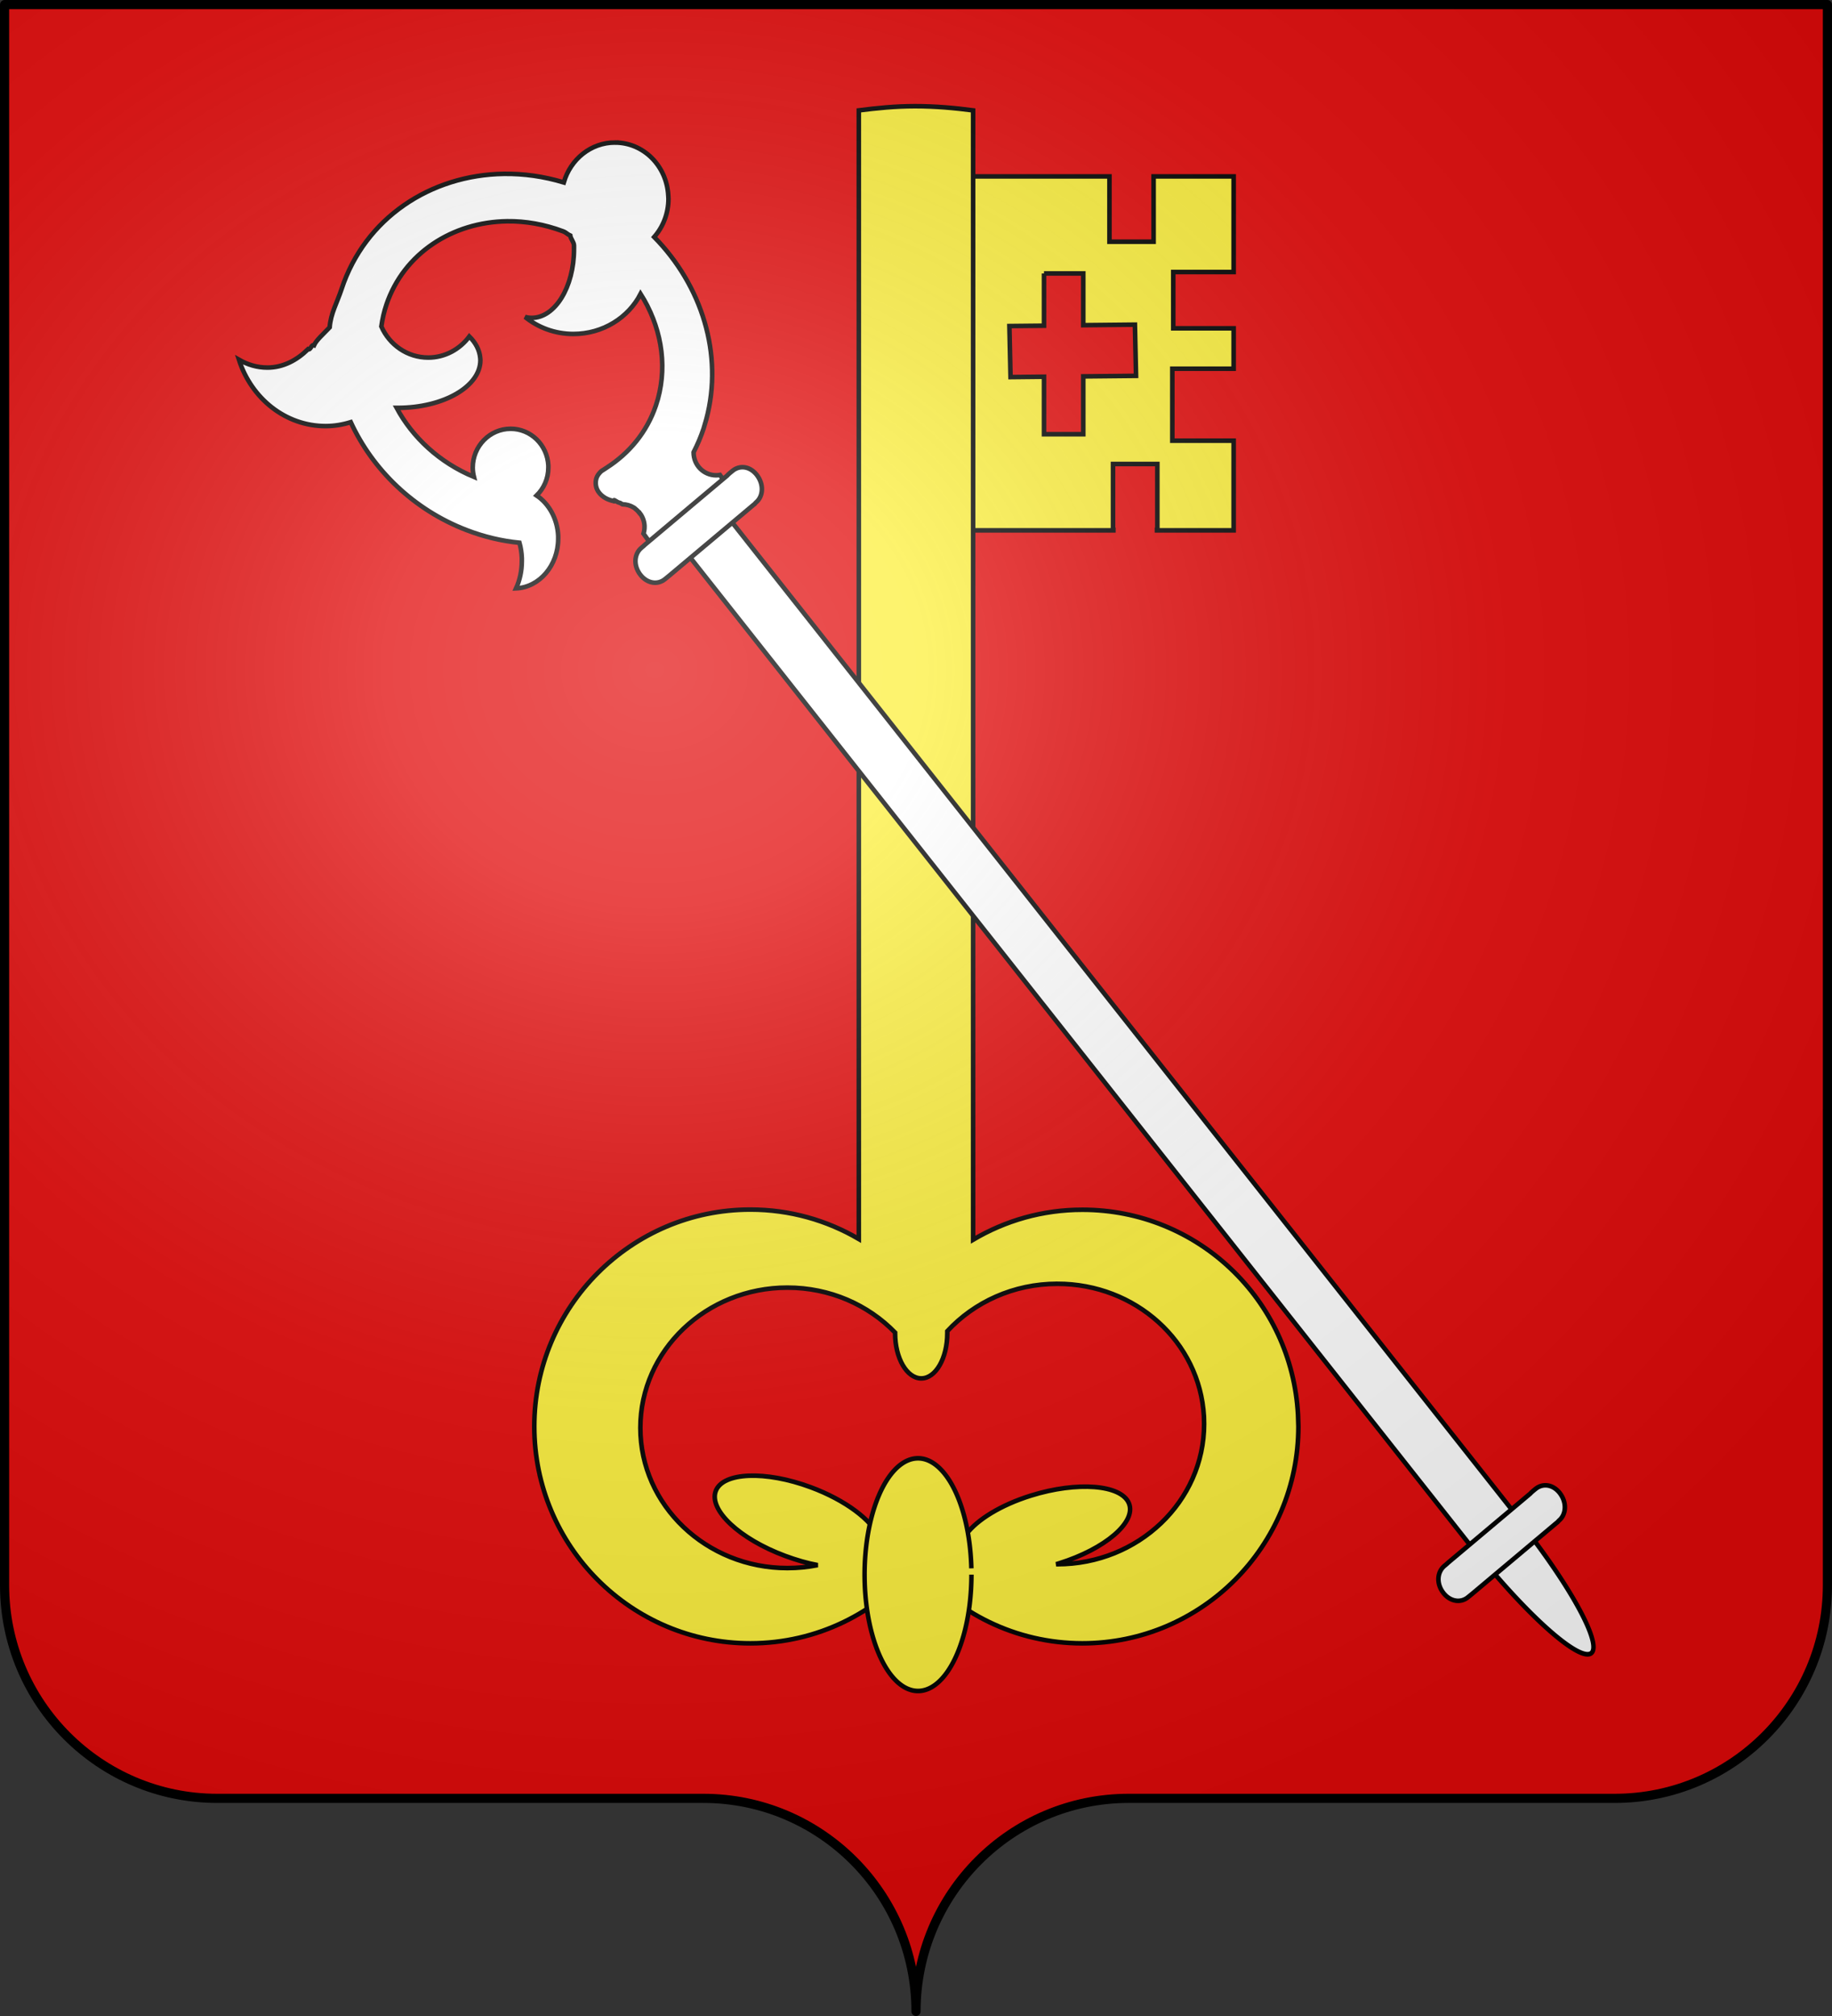 <?xml version="1.0" encoding="UTF-8" standalone="no"?>
<svg
   xmlns:dc="http://purl.org/dc/elements/1.1/"
   xmlns:cc="http://creativecommons.org/ns#"
   xmlns:rdf="http://www.w3.org/1999/02/22-rdf-syntax-ns#"
   xmlns:svg="http://www.w3.org/2000/svg"
   xmlns="http://www.w3.org/2000/svg"
   xmlns:xlink="http://www.w3.org/1999/xlink"
   xmlns:sodipodi="http://sodipodi.sourceforge.net/DTD/sodipodi-0.dtd"
   xmlns:inkscape="http://www.inkscape.org/namespaces/inkscape"
   height="660"
   width="600"
   version="1.0"
   id="svg2"
   sodipodi:version="0.32"
   inkscape:version="0.47 r22583"
   sodipodi:docname="Blason Vide Moderne 3D.svg"
   inkscape:output_extension="org.inkscape.output.svg.inkscape"
   sodipodi:modified="true">
  <rect width="100%" height="100%" fill="#333333" stroke="none"/>
  <sodipodi:namedview
     inkscape:window-height="742"
     inkscape:window-width="1024"
     inkscape:pageshadow="2"
     inkscape:pageopacity="0.0"
     guidetolerance="10.0"
     gridtolerance="10.0"
     objecttolerance="10.0"
     borderopacity="1.0"
     bordercolor="#666666"
     pagecolor="#ffffff"
     id="base"
     showgrid="false"
     height="660px"
     inkscape:zoom="0.75909091"
     inkscape:cx="300"
     inkscape:cy="330"
     inkscape:window-x="-4"
     inkscape:window-y="-4"
     inkscape:current-layer="layer2"
     inkscape:window-maximized="1" />
  <desc
     id="desc4">Flag of Canton of Valais (Wallis)</desc>
  <defs
     id="defs6">
    <linearGradient
       id="linearGradient2893">
      <stop
         style="stop-color: white; stop-opacity: 0.314;"
         offset="0"
         id="stop2895" />
      <stop
         id="stop2897"
         offset="0.19"
         style="stop-color: white; stop-opacity: 0.251;" />
      <stop
         style="stop-color: rgb(107, 107, 107); stop-opacity: 0.125;"
         offset="0.6"
         id="stop2901" />
      <stop
         style="stop-color: black; stop-opacity: 0.125;"
         offset="1"
         id="stop2899" />
    </linearGradient>
    <radialGradient
       inkscape:collect="always"
       xlink:href="#linearGradient2893"
       id="radialGradient11919"
       gradientUnits="userSpaceOnUse"
       gradientTransform="matrix(1.551, 0, 0, 1.35, -227.894, -51.264)"
       cx="285.186"
       cy="200.448"
       fx="285.186"
       fy="200.448"
       r="300" />
  </defs>
  <g
     inkscape:groupmode="layer"
     id="layer1"
     inkscape:label="Fond écu"
     sodipodi:insensitive="true">
    <path
       id="path2014"
       style="fill:#e20909;fill-opacity:1;fill-rule:nonzero;stroke:none"
       d="m 300,658.5 c 0,-38.504 31.203,-69.754 69.65,-69.754 38.447,0 120.753,0 159.2,0 38.447,0 69.65,-31.25 69.65,-69.754 l 0,-517.492 -597,1.99e-5 -9.9e-6,517.492 c 0,38.504 31.203,69.754 69.65,69.754 38.447,0 120.753,0 159.2,0 38.447,0 69.65,31.25 69.65,69.754 z"
       sodipodi:nodetypes="cssccccssc" />
  </g>
  <g
     inkscape:groupmode="layer"
     id="layer2"
     inkscape:label="Meubles"
     sodipodi:insensitive="true">
    <g
       id="g2925">
      <g
         transform="matrix(1,0,0,1.001,51.605,-5.537)"
         id="g2913">
        <g
           transform="translate(-1.494,-452.127)"
           id="g8956">
          <path
             id="rect10124"
             d="m 261.302,515.353 0,115.768 53.235,0 0,-0.171 -0.123,0 0,-21.535 14.519,0 0,21.535 -0.123,0 0,0.171 25.116,0 0,-29.341 -20.093,0 0,-23.53 20.093,0 0,-13.218 -19.787,0 0,-18.402 19.787,0 0,-31.278 -26.219,0 0,21.365 -14.457,0 0,-21.365 -51.948,0 z m 30.507,31.734 12.865,0 0,16.921 16.908,-0.171 0.368,16.75 -17.275,0.171 0,18.915 -12.865,0 0,-18.801 -10.965,0.114 -0.368,-16.693 11.333,-0.114 0,-17.092 z"
             style="fill:#fcef3c;fill-opacity:1;stroke:#000000;stroke-width:1.5;stroke-linecap:butt;stroke-miterlimit:3.1;stroke-opacity:1;stroke-dasharray:none" />
          <path
             id="path10099"
             d="m 249.541,492.393 c -6.518,0 -12.55,0.629 -18.378,1.367 l 0,2.507 0,35.893 0,330.724 c -10.44,-6.108 -22.565,-9.628 -35.531,-9.628 -39.03,0 -70.755,31.783 -70.755,70.93 0,39.147 31.725,70.93 70.755,70.93 21.878,0 41.426,-9.968 54.399,-25.638 12.973,15.653 32.472,25.638 54.337,25.638 39.03,0 70.755,-31.783 70.755,-70.93 l -0.123,-3.817 c -2.033,-37.747 -32.943,-67.056 -70.632,-67.056 -13.08,0 -25.272,3.584 -35.776,9.799 l 0,-331.009 0,-35.836 0,-2.507 c -6.006,-0.785 -12.301,-1.367 -19.052,-1.367 z m 46.619,385.132 c 25.64,0 46.645,18.944 48.028,43.356 l 0.061,2.507 c 0,25.317 -21.537,45.863 -48.089,45.863 -0.124,0 -0.244,8.9e-4 -0.368,0 0.312,-0.093 0.606,-0.187 0.919,-0.285 15.157,-4.724 25.45,-13.534 22.911,-19.655 -2.539,-6.121 -16.943,-7.231 -32.1,-2.507 -9.901,3.086 -17.621,7.908 -21.135,12.591 -6.07,-4.573 -10.951,-10.514 -14.151,-17.32 -3.125,7.253 -8.141,13.577 -14.457,18.402 -2.36,-5.649 -10.981,-12.192 -22.36,-16.408 -14.85,-5.502 -28.805,-4.944 -31.12,1.253 -2.315,6.198 7.877,15.691 22.727,21.194 3.672,1.36 7.262,2.394 10.659,3.02 -3.197,0.638 -6.527,0.969 -9.924,0.969 -26.552,2e-5 -48.15,-20.546 -48.15,-45.863 0,-25.317 21.598,-45.863 48.15,-45.863 13.947,2e-5 26.487,5.645 35.286,14.699 -7e-4,0.078 0,0.15 0,0.228 0,8.138 3.847,14.756 8.576,14.756 4.73,0 8.515,-6.618 8.515,-14.756 l 0,-0.684 c 8.819,-9.501 21.673,-15.496 36.021,-15.496 z"
             style="fill:#fcef3c;fill-opacity:1;stroke:#000000;stroke-width:1.5;stroke-linecap:butt;stroke-miterlimit:3.1;stroke-opacity:1;stroke-dasharray:none" />
          <path
             transform="matrix(2.327,0,0,2.403,-92.617,263.688)"
             sodipodi:open="true"
             sodipodi:end="6.2292299"
             sodipodi:start="0"
             d="m 154.991,295.031 a 7.52,15.835 0 1 1 -0.011,-0.854"
             sodipodi:ry="15.835248"
             sodipodi:rx="7.5195312"
             sodipodi:cy="295.03101"
             sodipodi:cx="147.47128"
             id="path13088"
             style="fill:#fcef3c;fill-opacity:1;stroke:#000000;stroke-width:0.634;stroke-linecap:butt;stroke-miterlimit:3.1;stroke-opacity:1;stroke-dasharray:none"
             sodipodi:type="arc" />
        </g>
        <g
           transform="translate(0.332,-451.332)"
           id="g14780">
          <path
             transform="matrix(1.359,-1.21,1.15,1.429,170.413,358.468)"
             sodipodi:open="true"
             sodipodi:end="6.2292299"
             sodipodi:start="0"
             d="m -87.576,341.712 a 4.754,27.274 0 1 1 -0.007,-1.471"
             sodipodi:ry="27.273655"
             sodipodi:rx="4.7541232"
             sodipodi:cy="341.71246"
             sodipodi:cx="-92.330078"
             id="path17066"
             style="fill:#ffffff;fill-opacity:1;stroke:#000000;stroke-width:0.821;stroke-linecap:butt;stroke-miterlimit:3.1;stroke-opacity:1;stroke-dasharray:none"
             sodipodi:type="arc" />
          <rect
             transform="matrix(0.737,-0.676,0.62,0.784,0,0)"
             y="588.83"
             x="-260.601"
             height="416.594"
             width="17.949"
             id="rect6105"
             style="fill:#ffffff;fill-opacity:1;stroke:#000000;stroke-width:1.502;stroke-linecap:butt;stroke-miterlimit:3.1;stroke-opacity:1;stroke-dasharray:none" />
          <path
             sodipodi:nodetypes="ccsscccscscscccccccccssccscccscssscccscsccccscssssssssccssssssccccccssccccccc"
             id="rect4117"
             d="m 149.463,503.482 c -7.892,0 -14.568,5.495 -16.749,13.048 -6.57,-1.978 -13.176,-2.895 -19.586,-2.809 -24.073,0.324 -45.567,14.495 -53.195,37.681 -1.462,4.443 -3.569,7.977 -3.895,12.521 -2.249,2.365 -4.333,4.14 -5.119,5.851 -0.88,-0.357 -1.1,1.682 -1.948,1.287 -3.641,3.599 -8.183,6.027 -13.354,6.027 -3.34,0 -6.491,-0.965 -9.292,-2.574 4.036,12.601 15.211,21.707 28.378,21.707 2.874,-2e-5 5.613,-0.473 8.235,-1.287 7.142,15.475 20.481,28.586 37.893,35.282 5.785,2.225 11.601,3.592 17.361,4.154 0.443,1.562 0.699,3.252 0.779,4.973 l 0,1.053 c 0,3.217 -0.676,6.24 -1.892,8.894 7.664,-0.338 13.8,-7.5 13.8,-16.266 l 0,-0.878 c -0.27,-5.667 -3.04,-10.548 -7.067,-13.223 2.357,-2.308 3.839,-5.527 3.839,-9.128 l 0,-0.702 c -0.356,-6.747 -5.756,-11.995 -12.353,-11.995 -6.831,0 -12.408,5.7 -12.408,12.697 0,1.061 0.149,2.057 0.39,3.043 -11.25,-4.668 -20.07,-12.858 -25.318,-22.585 0.13,0.001 0.259,0 0.39,0 14.944,-10e-6 27.043,-6.974 27.043,-15.564 l -0.056,-0.819 c -0.239,-2.54 -1.488,-4.902 -3.561,-6.963 -3.082,4.164 -7.971,6.904 -13.466,6.904 -6.844,-2e-5 -12.717,-4.18 -15.358,-10.181 0.34,-2.397 0.874,-4.789 1.669,-7.138 5.677,-16.782 21.647,-27.032 39.562,-27.266 5.972,-0.078 12.163,0.999 18.251,3.277 1.147,0.429 1.298,0.903 2.393,1.404 0.131,1.052 1.187,2.113 1.224,3.218 l 0,1.229 c 0,12.402 -6.202,22.468 -13.855,22.468 -0.745,-2e-5 -1.457,-0.109 -2.17,-0.293 4.271,3.444 9.777,5.559 15.803,5.559 9.674,-2e-5 18.04,-5.338 22.035,-13.106 6.492,10.262 8.894,22.579 5.676,34.346 l -0.668,2.165 c -2.947,8.712 -8.739,15.599 -16.081,20.303 -0.318,0.193 -0.595,0.381 -0.89,0.585 -0.283,0.172 -0.547,0.362 -0.835,0.527 -0.612,0.555 -1.125,1.142 -1.447,1.814 -0.355,0.742 -0.484,1.539 -0.445,2.34 0.039,0.801 0.247,1.628 0.723,2.399 0.476,0.771 1.162,1.453 1.948,1.989 0.786,0.536 1.691,0.901 2.671,1.17 0.09,0.025 0.187,0.036 0.278,0.059 0.158,-0.007 0.767,0.39 0.445,-0.117 -0.309,-0.486 1.026,0.604 1.558,0.689 0.192,0.031 0.206,0.078 0.396,0.117 l 0.717,0.423 c 1.38,0.031 2.686,0.425 3.784,1.112 0.056,0.035 0.112,0.081 0.167,0.117 0.118,0.09 0.22,0.197 0.334,0.293 0.251,0.211 0.494,0.406 0.723,0.644 0.229,0.237 0.463,0.497 0.668,0.761 0.013,-0.009 0.043,0.009 0.056,0 0.875,1.146 1.419,2.542 1.502,4.096 l 0,0.41 c 0,0.771 -0.117,1.466 -0.334,2.165 l 2.504,3.452 24.427,-20.011 -1.892,-2.633 c -0.397,0.066 -0.809,0.117 -1.224,0.117 -4.086,-2e-5 -7.401,-3.321 -7.401,-7.431 0,-0.04 -6.4e-4,-0.078 0,-0.117 1.268,-2.474 2.384,-5.049 3.283,-7.782 l 0.89,-3.043 c 5.65,-21.24 -1.522,-43.755 -17.083,-59.564 2.896,-3.284 4.674,-7.693 4.674,-12.521 l -0.056,-0.995 c -0.503,-9.796 -8.143,-17.378 -17.472,-17.378 z"
             style="fill:#ffffff;fill-opacity:1;stroke:#000000;stroke-width:1.5;stroke-miterlimit:4;stroke-opacity:1;stroke-dasharray:none" />
          <path
             sodipodi:nodetypes="cccsssccsccc"
             id="rect4134"
             d="m 187.912,610.905 c -0.625,0.524 -1.227,0.97 -1.693,1.511 l -26.806,22.498 c -0.382,0.393 -0.823,0.731 -1.283,1.117 -2.366,1.986 -2.669,5.745 -0.397,8.738 2.272,2.993 5.784,3.461 8.15,1.475 0.467,-0.392 0.912,-0.718 1.363,-1.104 l 27.63,-23.19 c 0.367,-0.19 0.525,-0.541 0.821,-0.789 2.366,-1.986 2.572,-5.873 0.3,-8.866 l -0.208,-0.274 c -2.314,-2.783 -5.592,-3.033 -7.876,-1.115 z"
             style="fill:#ffffff;fill-opacity:1;stroke:#000000;stroke-width:1.5;stroke-linecap:butt;stroke-miterlimit:3.1;stroke-opacity:1;stroke-dasharray:none" />
          <path
             id="path6086"
             d="m 450.893,943.882 c -0.625,0.524 -1.227,0.97 -1.693,1.511 l -26.806,22.498 c -0.382,0.393 -0.823,0.731 -1.283,1.117 -2.366,1.986 -2.669,5.745 -0.397,8.738 2.272,2.993 5.784,3.461 8.15,1.475 0.467,-0.392 0.912,-0.718 1.363,-1.104 l 27.63,-23.19 c 0.367,-0.19 0.525,-0.541 0.821,-0.789 2.366,-1.986 2.572,-5.873 0.3,-8.866 l -0.208,-0.274 c -2.314,-2.783 -5.592,-3.033 -7.876,-1.115 z"
             style="fill:#ffffff;fill-opacity:1;stroke:#000000;stroke-width:1.5;stroke-linecap:butt;stroke-miterlimit:3.1;stroke-opacity:1;stroke-dasharray:none" />
        </g>
      </g>
    </g>
  </g>
  <g
     inkscape:groupmode="layer"
     id="layer3"
     inkscape:label="Reflet final"
     sodipodi:insensitive="true">
    <path
       id="path2875"
       style="fill:url(#radialGradient11919) #000000;fill-opacity:1;fill-rule:evenodd;stroke:none"
       d="m 1.5,1.5 0,517.491 c 0,38.504 31.203,69.755 69.65,69.755 38.447,0 120.753,0 159.2,0 38.447,-10e-5 69.65,31.25 69.65,69.754 0,-38.504 31.203,-69.754 69.65,-69.754 38.447,-10e-5 120.753,0 159.2,0 38.447,0 69.65,-31.25 69.65,-69.755 l 0,-517.491 -597,0 z" />
  </g>
  <g
     inkscape:groupmode="layer"
     id="layer4"
     inkscape:label="Contour final"
     sodipodi:insensitive="true">
    <path
       id="path1572"
       style="fill:none;stroke:#000000;stroke-width:3;stroke-linecap:round;stroke-linejoin:round;stroke-miterlimit:4;stroke-opacity:1;stroke-dasharray:none;stroke-dashoffset:0"
       d="m 300,658.5 c 0,-38.504 31.203,-69.754 69.65,-69.754 38.447,0 120.753,0 159.2,0 38.447,0 69.65,-31.25 69.65,-69.754 l 0,-517.493 L 1.5,1.5 1.5,518.993 c 0,38.504 31.203,69.754 69.65,69.754 38.447,0 120.753,0 159.2,0 38.447,0 69.65,31.25 69.65,69.754 z"
       sodipodi:nodetypes="cssccccssc" />
  </g>
</svg>
